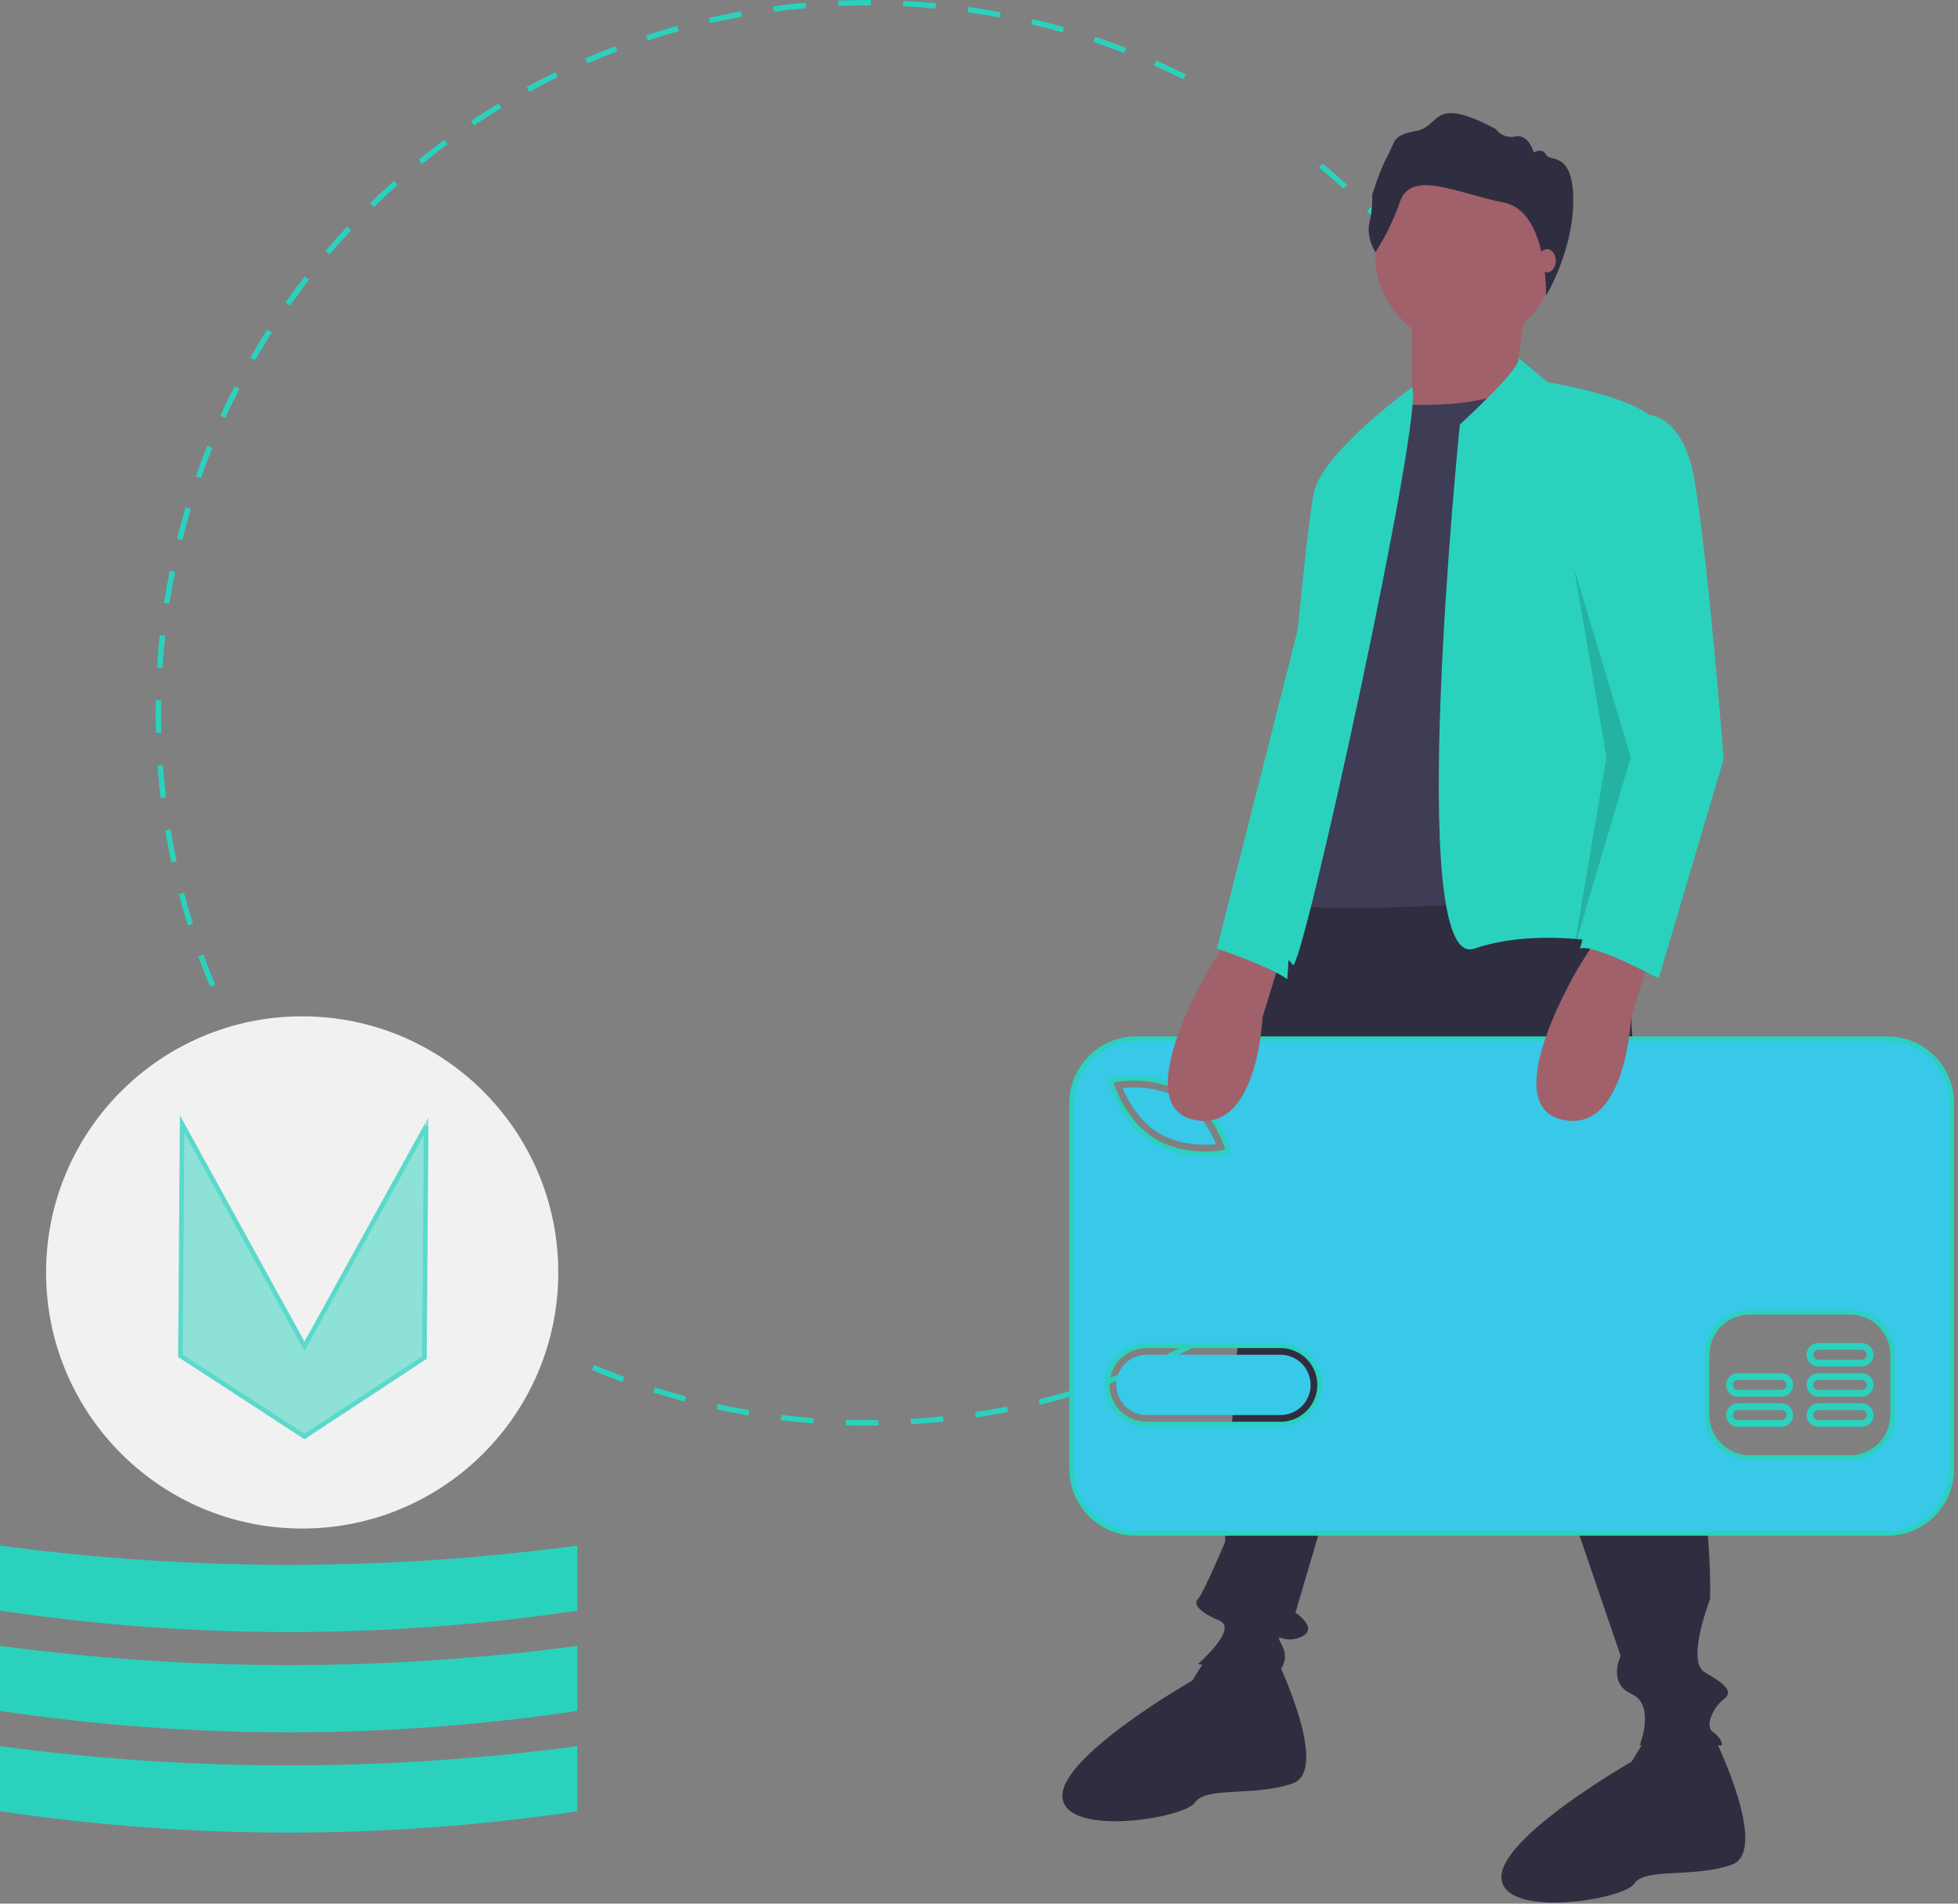 <svg width="432" height="420" viewBox="0 0 432 420" fill="none" xmlns="http://www.w3.org/2000/svg">
<rect x="0" y="0" width="432" height="420" fill="#808080" stroke="none"/>
<g opacity="0.1">
<path opacity="0.1" d="M198.44 180.37C205.077 177.978 199.253 179.928 198.105 180.31C198.212 180.352 198.326 180.373 198.44 180.37V180.37Z" fill="#00FFFF"/>
</g>
<g opacity="0.1">
<path opacity="0.1" d="M198.105 180.304L197.926 180.251V180.37L198.105 180.304Z" fill="#00FFFF"/>
</g>
<path d="M191.592 314.519C189.934 314.519 188.258 314.493 186.613 314.442L186.65 313.247C189.012 313.32 191.423 313.341 193.796 313.308L193.812 314.504C193.073 314.514 192.334 314.519 191.592 314.519ZM201.007 314.242L200.937 313.048C203.303 312.909 205.699 312.712 208.058 312.465L208.183 313.654C205.805 313.904 203.391 314.102 201.007 314.242V314.242ZM179.424 314.056C177.039 313.873 174.628 313.633 172.259 313.343L172.405 312.156C174.756 312.444 177.148 312.682 179.515 312.863L179.424 314.056ZM215.324 312.741L215.145 311.559C217.495 311.202 219.864 310.788 222.182 310.327L222.415 311.5C220.078 311.964 217.692 312.381 215.324 312.741V312.741ZM165.135 312.303C162.779 311.904 160.4 311.445 158.066 310.938L158.32 309.769C160.636 310.272 162.997 310.728 165.335 311.124L165.135 312.303ZM229.443 309.934L229.156 308.773C231.463 308.203 233.783 307.572 236.052 306.899L236.392 308.046C234.106 308.724 231.768 309.36 229.443 309.934ZM151.067 309.249C148.756 308.634 146.43 307.958 144.153 307.238L144.514 306.098C146.773 306.812 149.081 307.483 151.374 308.092L151.067 309.249ZM243.245 305.84L242.853 304.71C245.092 303.932 247.343 303.09 249.546 302.209L249.99 303.319C247.771 304.208 245.502 305.055 243.245 305.84ZM137.322 304.903C135.077 304.078 132.818 303.187 130.609 302.257L131.073 301.154C133.265 302.078 135.507 302.961 137.735 303.781L137.322 304.903ZM256.597 300.497L256.102 299.409C258.252 298.432 260.413 297.389 262.525 296.309L263.069 297.374C260.941 298.462 258.763 299.513 256.597 300.497ZM269.392 293.957L268.8 292.918C270.862 291.742 272.92 290.505 274.917 289.242L275.555 290.252C273.544 291.525 271.47 292.772 269.392 293.957V293.957ZM281.544 286.269L280.86 285.289C282.801 283.932 284.739 282.512 286.618 281.067L287.347 282.015C285.454 283.471 283.501 284.902 281.544 286.269V286.269ZM99.275 284.585C97.345 283.183 95.417 281.714 93.544 280.218L94.29 279.284C96.149 280.768 98.062 282.225 99.978 283.616L99.275 284.585ZM292.951 277.501L292.18 276.587C293.99 275.06 295.791 273.469 297.534 271.857L298.346 272.735C296.59 274.359 294.775 275.963 292.951 277.501V277.501ZM88.019 275.597C86.221 274.022 84.435 272.385 82.711 270.73L83.539 269.867C85.25 271.51 87.022 273.135 88.806 274.697L88.019 275.597ZM303.519 267.727L302.667 266.887C304.336 265.197 305.986 263.447 307.571 261.688L308.46 262.488C306.862 264.261 305.2 266.024 303.519 267.727V267.727ZM77.631 265.627C75.982 263.893 74.353 262.1 72.79 260.299L73.693 259.516C75.244 261.303 76.861 263.082 78.498 264.803L77.631 265.627ZM313.158 257.029L312.234 256.27C313.741 254.436 315.225 252.543 316.645 250.644L317.603 251.359C316.172 253.274 314.676 255.181 313.158 257.029ZM68.197 254.759C66.716 252.887 65.257 250.955 63.862 249.016L64.832 248.317C66.217 250.241 67.665 252.159 69.135 254.017L68.197 254.759ZM321.785 245.492L320.796 244.821C322.13 242.857 323.436 240.836 324.678 238.813L325.697 239.439C324.445 241.477 323.129 243.514 321.785 245.492ZM59.795 243.083C58.492 241.085 57.217 239.03 56.004 236.972L57.034 236.365C58.238 238.407 59.503 240.447 60.796 242.429L59.795 243.083ZM329.328 233.21L328.282 232.632C329.43 230.555 330.545 228.421 331.598 226.29L332.67 226.82C331.61 228.967 330.485 231.117 329.328 233.21H329.328ZM335.715 220.282L334.619 219.802C335.572 217.626 336.487 215.397 337.339 213.178L338.456 213.607C337.597 215.843 336.675 218.089 335.715 220.282H335.715ZM46.368 217.702C45.451 215.501 44.573 213.25 43.758 211.01L44.883 210.602C45.691 212.825 46.562 215.058 47.471 217.242L46.368 217.702ZM340.886 206.81L339.751 206.434C340.497 204.185 341.201 201.886 341.844 199.602L342.995 199.925C342.348 202.228 341.638 204.544 340.886 206.81V206.81ZM41.455 204.189C40.743 201.91 40.075 199.582 39.468 197.268L40.624 196.965C41.227 199.261 41.89 201.571 42.596 203.833L41.455 204.189ZM344.784 192.951L343.619 192.68C344.154 190.375 344.644 188.021 345.074 185.685L346.25 185.901C345.817 188.256 345.323 190.627 344.784 192.951ZM37.802 190.263C37.304 187.928 36.852 185.548 36.461 183.19L37.641 182.993C38.029 185.334 38.477 187.696 38.972 190.013L37.802 190.263ZM347.39 178.793L346.205 178.63C346.526 176.288 346.798 173.9 347.012 171.531L348.203 171.639C347.987 174.026 347.713 176.432 347.39 178.793ZM35.446 176.062C35.163 173.695 34.932 171.284 34.757 168.896L35.95 168.809C36.123 171.179 36.353 173.571 36.633 175.921L35.446 176.062ZM348.69 164.457L347.496 164.403C347.602 162.033 347.656 159.63 347.656 157.26H348.852C348.852 159.648 348.798 162.069 348.69 164.457ZM34.395 161.705C34.354 160.239 34.333 158.743 34.333 157.26C34.333 156.339 34.341 155.421 34.356 154.504L35.552 154.525C35.537 155.435 35.529 156.346 35.529 157.26C35.529 158.732 35.55 160.217 35.59 161.672L34.395 161.705ZM35.836 147.386L34.643 147.311C34.792 144.921 34.998 142.508 35.255 140.138L36.444 140.266C36.189 142.619 35.984 145.014 35.836 147.386H35.836ZM346.884 140.09C346.645 137.732 346.317 136.583 345.97 134.235L347.153 134.061C347.502 136.426 347.802 138.231 348.043 140.607L346.884 140.09ZM37.375 133.183L36.193 133C36.559 130.634 36.985 128.25 37.458 125.912L38.63 126.149C38.161 128.469 37.738 130.835 37.375 133.183H37.375ZM344.763 127.194C344.307 124.861 343.792 122.513 343.233 120.214L344.395 119.932C344.958 122.248 345.477 124.614 345.937 126.964L344.763 127.194ZM40.207 119.181L39.047 118.89C39.628 116.574 40.271 114.238 40.959 111.948L42.104 112.292C41.422 114.565 40.784 116.882 40.207 119.181ZM341.383 113.313C340.716 111.036 339.987 108.745 339.217 106.504L340.348 106.115C341.124 108.373 341.859 110.682 342.531 112.976L341.383 113.313ZM44.324 105.48L43.196 105.083C43.99 102.822 44.849 100.551 45.746 98.332L46.855 98.78C45.964 100.982 45.113 103.236 44.324 105.48V105.48ZM336.739 99.802C335.867 97.601 334.932 95.393 333.962 93.237L335.053 92.746C336.031 94.918 336.972 97.144 337.851 99.361L336.739 99.802ZM49.691 92.207L48.605 91.707C49.604 89.532 50.667 87.351 51.764 85.224L52.827 85.773C51.738 87.883 50.683 90.048 49.691 92.207ZM330.886 86.804C329.816 84.693 328.682 82.577 327.516 80.517L328.556 79.928C329.732 82.004 330.874 84.136 331.953 86.263L330.886 86.804ZM56.255 79.491L55.219 78.895C56.412 76.823 57.67 74.75 58.958 72.732L59.966 73.376C58.688 75.378 57.439 77.436 56.255 79.491ZM323.86 74.388C322.597 72.376 321.274 70.372 319.928 68.431L320.91 67.75C322.266 69.706 323.6 71.725 324.873 73.752L323.86 74.388ZM63.953 67.438L62.975 66.749C64.354 64.793 65.795 62.844 67.26 60.956L68.205 61.689C66.751 63.563 65.32 65.497 63.953 67.438ZM315.726 62.659C314.285 60.771 312.784 58.895 311.264 57.081L312.181 56.313C313.712 58.141 315.224 60.031 316.676 61.933L315.726 62.659ZM72.714 56.142L71.804 55.366C73.351 53.549 74.964 51.74 76.597 49.99L77.471 50.806C75.85 52.543 74.25 54.338 72.714 56.142ZM306.553 51.712C304.946 49.963 303.28 48.23 301.6 46.561L302.444 45.713C304.136 47.395 305.815 49.141 307.433 50.903L306.553 51.712ZM82.464 45.694L81.627 44.839C83.338 43.166 85.107 41.513 86.887 39.924L87.683 40.816C85.917 42.392 84.161 44.034 82.464 45.694V45.694ZM296.419 41.64C294.659 40.044 292.841 38.469 291.017 36.96L291.779 36.038C293.617 37.559 295.449 39.145 297.223 40.755L296.419 41.64ZM93.118 36.18L92.363 35.253C94.213 33.746 96.124 32.261 98.045 30.837L98.757 31.798C96.851 33.211 94.954 34.685 93.118 36.18H93.118ZM104.588 27.679L103.92 26.687C105.9 25.355 107.938 24.051 109.978 22.809L110.599 23.831C108.575 25.063 106.553 26.357 104.588 27.679H104.588ZM116.779 20.264L116.205 19.214C118.299 18.068 120.446 16.956 122.587 15.909L123.113 16.984C120.988 18.023 118.857 19.126 116.779 20.264ZM261.105 17.493C258.977 16.433 256.797 15.408 254.626 14.449L255.11 13.355C257.298 14.322 259.494 15.354 261.638 16.422L261.105 17.493ZM129.588 13.998L129.112 12.901C131.301 11.952 133.54 11.043 135.766 10.197L136.191 11.315C133.981 12.154 131.76 13.057 129.588 13.998ZM248.012 11.705C245.798 10.847 243.531 10.027 241.276 9.271L241.656 8.137C243.929 8.9 246.213 9.725 248.444 10.591L248.012 11.705ZM142.927 8.933L142.555 7.797C144.827 7.052 147.146 6.35 149.446 5.712L149.766 6.864C147.483 7.497 145.182 8.193 142.927 8.933H142.927ZM234.451 7.155C232.17 6.505 229.843 5.899 227.536 5.355L227.811 4.191C230.136 4.739 232.48 5.35 234.779 6.005L234.451 7.155ZM156.693 5.113L156.427 3.947C158.757 3.414 161.13 2.93 163.481 2.506L163.693 3.682C161.36 4.103 159.005 4.584 156.693 5.113ZM220.546 3.877C218.217 3.44 215.845 3.051 213.496 2.721L213.662 1.537C216.029 1.869 218.42 2.261 220.767 2.701L220.546 3.877ZM170.752 2.575L170.594 1.39C172.961 1.074 175.369 0.808 177.749 0.601L177.853 1.792C175.491 1.998 173.102 2.262 170.752 2.575ZM206.399 1.889C204.044 1.667 201.646 1.496 199.272 1.382L199.331 0.187C201.722 0.303 204.138 0.475 206.511 0.699L206.399 1.889ZM184.984 1.334L184.934 0.139C187.132 0.047 189.372 0.001 191.592 0L192.134 0.001L192.13 1.197L191.592 1.196C189.389 1.196 187.165 1.243 184.984 1.334V1.334Z" fill="#2AD2BE"/>
<path d="M357.578 188.966L363.557 281.647C363.557 281.647 377.908 318.122 377.31 352.803C377.31 352.803 371.928 366.555 376.114 368.947C380.3 371.339 382.691 373.133 380.3 374.927C377.908 376.721 376.114 380.906 377.908 382.102C379.702 383.298 380.3 385.092 379.702 385.092H361.763C361.763 385.092 365.351 376.123 359.969 373.731C354.588 371.339 357.578 365.36 357.578 365.36L317.515 248.162L285.824 355.792C285.824 355.792 291.206 359.38 287.02 361.174C282.834 362.968 281.041 359.38 282.834 362.968C284.628 366.555 282.237 368.349 282.237 368.947C282.237 369.545 264.298 367.153 264.298 367.153C264.298 367.153 273.267 359.38 269.082 357.586C264.896 355.792 263.102 353.999 264.298 352.803C265.494 351.607 270.278 340.246 270.278 340.246C270.278 340.246 272.669 297.194 273.267 295.4C273.865 293.606 273.267 285.235 273.267 281.049C273.267 276.864 272.669 260.121 274.463 255.936C276.257 251.75 278.051 200.327 287.618 194.347C297.185 188.368 357.578 188.966 357.578 188.966Z" fill="#2F2E41"/>
<path d="M281.639 365.958C281.639 365.958 293.597 390.473 285.226 393.463C276.855 396.453 266.092 394.061 263.7 397.649C261.308 401.236 234.999 405.422 234.401 396.453C233.803 387.484 263.102 370.741 263.102 370.741L266.919 364.595L281.639 365.958Z" fill="#2F2E41"/>
<path d="M378.506 383.896C378.506 383.896 390.465 408.412 382.093 411.401C373.722 414.391 362.959 411.999 360.567 415.587C358.176 419.175 331.866 423.36 331.268 414.391C330.67 405.422 359.969 388.679 359.969 388.679L363.786 382.534L378.506 383.896Z" fill="#2F2E41"/>
<path d="M323.196 76.253C334.093 76.253 342.928 67.419 342.928 56.521C342.928 45.623 334.093 36.789 323.196 36.789C312.298 36.789 303.463 45.623 303.463 56.521C303.463 67.419 312.298 76.253 323.196 76.253Z" fill="#A0616A"/>
<path d="M336.65 66.985L334.258 84.325L316.32 98.078L311.536 91.501V68.779L336.65 66.985Z" fill="#A0616A"/>
<path d="M308.546 89.109C308.546 89.109 327.082 90.903 336.649 84.325L355.784 197.337C355.784 197.337 288.216 202.718 285.226 199.131V163.852L297.185 106.449L308.546 89.109Z" fill="#3F3D56"/>
<path d="M335.003 78.922L341.433 84.325C341.433 84.325 367.743 88.511 365.949 95.686L358.774 180.594L361.165 209.296C361.165 209.296 340.835 203.914 325.289 209.296C309.742 214.677 322.093 93.651 322.093 93.651C322.093 93.651 336.346 80.694 335.003 78.922Z" fill="#2AD2BE"/>
<path d="M311.536 85.467C311.536 85.467 292.402 99.274 290.01 108.243C287.618 117.212 279.845 211.688 279.845 211.688C279.845 211.688 283.432 209.894 285.226 212.884C287.02 215.873 314.526 90.197 311.536 85.467Z" fill="#2AD2BE"/>
<path d="M303.473 55.661C303.473 55.661 301.337 52.457 302.158 49.006C302.649 47.047 302.843 45.025 302.734 43.009C302.734 43.009 304.459 37.422 306.184 34.3C307.91 31.178 307.088 29.863 312.51 28.877C317.933 27.891 315.715 20.826 330.01 28.466C330.493 29.14 331.164 29.655 331.939 29.948C332.714 30.24 333.558 30.297 334.365 30.11C337.322 29.535 338.391 33.642 338.391 33.642C338.391 33.642 340.362 32.492 341.102 34.136C341.841 35.779 347.114 33.149 347.114 44.241C347.114 55.332 341.114 65.24 341.114 65.24C341.114 65.24 341.554 46.583 331.777 44.693C322 42.803 311.483 37.299 308.937 44.364C307.562 48.33 305.728 52.121 303.473 55.661V55.661Z" fill="#2F2E41"/>
<path d="M341.328 60.097C342.393 60.097 343.257 58.946 343.257 57.526C343.257 56.106 342.393 54.955 341.328 54.955C340.263 54.955 339.4 56.106 339.4 57.526C339.4 58.946 340.263 60.097 341.328 60.097Z" fill="#A0616A"/>
<path d="M260.286 242.437C255.555 239.591 249.849 239.809 247.681 240.026C248.507 242.042 250.985 247.186 255.716 250.033C260.459 252.885 266.157 252.661 268.322 252.445C267.497 250.43 265.018 245.284 260.286 242.437Z" fill="#38C8E8"/>
<path d="M282.52 298.897H252.948C251.183 298.897 249.491 299.598 248.243 300.846C246.995 302.094 246.294 303.786 246.294 305.551C246.294 307.315 246.995 309.008 248.243 310.256C249.491 311.503 251.183 312.204 252.948 312.204H282.52C284.283 312.203 285.974 311.501 287.22 310.253C288.467 309.006 289.167 307.314 289.167 305.551C289.167 303.787 288.467 302.096 287.22 300.848C285.974 299.6 284.283 298.899 282.52 298.897Z" fill="#38C8E8"/>
<path d="M270.396 254.132L270.96 254.032L270.784 253.486L270.524 252.68C270.419 252.352 267.904 244.711 261.306 240.742C257.997 238.751 254.359 238.102 251.527 237.954C248.694 237.806 246.632 238.156 246.44 238.19C246.44 238.19 246.44 238.19 246.44 238.19L245.607 238.338L245.043 238.438L245.218 238.984L245.478 239.79C245.478 239.79 245.478 239.79 245.478 239.79C245.585 240.12 248.1 247.759 254.696 251.727C258.577 254.063 262.91 254.551 265.874 254.552C267.105 254.562 268.335 254.471 269.551 254.281L269.551 254.282L269.562 254.28L270.396 254.132ZM417.572 312.206V312.204L417.572 298.897V298.895C417.565 296.413 416.575 294.033 414.819 292.278C413.064 290.522 410.685 289.533 408.202 289.525H408.2L386.021 289.525L386.02 289.525C383.537 289.533 381.158 290.522 379.402 292.278C377.647 294.033 376.657 296.413 376.65 298.895V298.897V312.204V312.206C376.657 314.689 377.647 317.068 379.402 318.823C381.158 320.579 383.537 321.569 386.02 321.576H386.021H408.2H408.202C410.685 321.569 413.064 320.579 414.819 318.823C416.575 317.068 417.565 314.689 417.572 312.206ZM250.631 229.164H416.432C418.295 229.164 420.139 229.531 421.861 230.244C423.582 230.956 425.146 232.001 426.463 233.319C427.781 234.636 428.826 236.2 429.539 237.921C430.252 239.643 430.619 241.488 430.619 243.351V324.132C430.619 325.995 430.252 327.84 429.539 329.561C428.826 331.282 427.781 332.846 426.463 334.164C425.146 335.481 423.582 336.526 421.861 337.239C420.139 337.952 418.295 338.319 416.432 338.319H250.631C246.868 338.319 243.26 336.824 240.599 334.164C237.938 331.503 236.444 327.895 236.444 324.132V243.351C236.444 241.488 236.811 239.643 237.524 237.921C238.237 236.2 239.282 234.636 240.599 233.319C241.916 232.001 243.48 230.956 245.202 230.243C246.923 229.531 248.768 229.164 250.631 229.164ZM252.948 314.183H282.52C284.809 314.183 287.005 313.273 288.624 311.655C290.242 310.036 291.152 307.84 291.152 305.551C291.152 303.261 290.242 301.066 288.624 299.447C287.005 297.828 284.809 296.918 282.52 296.918H252.948C250.658 296.918 248.463 297.828 246.844 299.447C245.225 301.066 244.315 303.261 244.315 305.551C244.315 307.84 245.225 310.036 246.844 311.655C248.463 313.273 250.658 314.183 252.948 314.183Z" fill="#38C8E8" stroke="#2AD2BE"/>
<path d="M393.045 309.617H383.434C382.747 309.617 382.089 309.889 381.604 310.375C381.119 310.86 380.846 311.518 380.846 312.204C380.846 312.891 381.119 313.549 381.604 314.034C382.089 314.519 382.747 314.792 383.434 314.792H393.045C393.731 314.792 394.389 314.519 394.874 314.034C395.36 313.549 395.632 312.891 395.632 312.204C395.632 311.518 395.36 310.86 394.874 310.375C394.389 309.889 393.731 309.617 393.045 309.617V309.617ZM393.045 313.313H383.434C383.288 313.314 383.143 313.285 383.009 313.23C382.874 313.174 382.751 313.092 382.648 312.989C382.545 312.886 382.463 312.764 382.407 312.629C382.351 312.495 382.322 312.35 382.322 312.204C382.322 312.058 382.351 311.914 382.407 311.779C382.463 311.645 382.545 311.522 382.648 311.419C382.751 311.316 382.874 311.235 383.009 311.179C383.143 311.123 383.288 311.095 383.434 311.095H393.045C393.19 311.095 393.335 311.123 393.47 311.179C393.605 311.235 393.727 311.316 393.83 311.419C393.934 311.522 394.016 311.645 394.071 311.779C394.127 311.914 394.156 312.058 394.156 312.204C394.156 312.35 394.127 312.495 394.071 312.629C394.016 312.764 393.934 312.886 393.83 312.989C393.727 313.092 393.605 313.174 393.47 313.23C393.335 313.285 393.19 313.314 393.045 313.313V313.313Z" fill="#2AD2BE"/>
<path d="M410.788 309.617H401.177C400.837 309.616 400.5 309.683 400.186 309.813C399.871 309.942 399.585 310.133 399.345 310.373C399.104 310.614 398.913 310.899 398.783 311.213C398.653 311.527 398.585 311.864 398.585 312.204C398.585 312.544 398.653 312.881 398.783 313.195C398.913 313.51 399.104 313.795 399.345 314.035C399.585 314.276 399.871 314.466 400.186 314.596C400.5 314.726 400.837 314.792 401.177 314.792H410.788C411.474 314.792 412.132 314.519 412.617 314.034C413.103 313.549 413.375 312.891 413.375 312.204C413.375 311.518 413.103 310.86 412.617 310.375C412.132 309.889 411.474 309.617 410.788 309.617ZM410.788 313.313H401.177C401.031 313.314 400.887 313.285 400.752 313.23C400.617 313.174 400.494 313.092 400.391 312.989C400.288 312.886 400.206 312.764 400.15 312.629C400.094 312.495 400.065 312.35 400.065 312.204C400.065 312.058 400.094 311.914 400.15 311.779C400.206 311.645 400.288 311.522 400.391 311.419C400.494 311.316 400.617 311.235 400.752 311.179C400.887 311.123 401.031 311.095 401.177 311.095H410.788C411.081 311.096 411.363 311.213 411.57 311.421C411.778 311.629 411.894 311.911 411.894 312.204C411.894 312.498 411.778 312.78 411.57 312.988C411.363 313.195 411.081 313.313 410.788 313.313V313.313Z" fill="#2AD2BE"/>
<path d="M393.045 302.963H383.434C382.747 302.963 382.089 303.236 381.604 303.721C381.119 304.206 380.846 304.864 380.846 305.551C380.846 306.237 381.119 306.895 381.604 307.38C382.089 307.866 382.747 308.138 383.434 308.138H393.045C393.385 308.139 393.722 308.072 394.036 307.942C394.35 307.813 394.636 307.622 394.877 307.382C395.118 307.141 395.308 306.856 395.439 306.542C395.569 306.228 395.636 305.891 395.636 305.551C395.636 305.21 395.569 304.874 395.439 304.56C395.308 304.245 395.118 303.96 394.877 303.72C394.636 303.479 394.35 303.289 394.036 303.159C393.722 303.029 393.385 302.963 393.045 302.963V302.963ZM393.045 306.66H383.434C383.14 306.66 382.858 306.543 382.65 306.335C382.442 306.127 382.325 305.845 382.325 305.551C382.325 305.257 382.442 304.974 382.65 304.766C382.858 304.559 383.14 304.442 383.434 304.442H393.045C393.339 304.442 393.621 304.559 393.829 304.766C394.037 304.974 394.154 305.257 394.154 305.551C394.154 305.845 394.037 306.127 393.829 306.335C393.621 306.543 393.339 306.66 393.045 306.66V306.66Z" fill="#2AD2BE"/>
<path d="M410.788 302.963H401.177C400.837 302.963 400.5 303.029 400.186 303.159C399.871 303.289 399.585 303.479 399.345 303.72C399.104 303.96 398.913 304.245 398.783 304.56C398.653 304.874 398.585 305.21 398.585 305.551C398.585 305.891 398.653 306.228 398.783 306.542C398.913 306.856 399.104 307.141 399.345 307.382C399.585 307.622 399.871 307.813 400.186 307.942C400.5 308.072 400.837 308.139 401.177 308.138H410.788C411.474 308.138 412.132 307.866 412.617 307.38C413.103 306.895 413.375 306.237 413.375 305.551C413.375 304.864 413.103 304.206 412.617 303.721C412.132 303.236 411.474 302.963 410.788 302.963ZM410.788 306.66H401.177C400.883 306.66 400.601 306.543 400.393 306.335C400.185 306.127 400.068 305.845 400.068 305.551C400.068 305.257 400.185 304.974 400.393 304.766C400.601 304.559 400.883 304.442 401.177 304.442H410.788C411.082 304.442 411.364 304.559 411.572 304.766C411.78 304.974 411.897 305.257 411.897 305.551C411.897 305.845 411.78 306.127 411.572 306.335C411.364 306.543 411.082 306.66 410.788 306.66Z" fill="#2AD2BE"/>
<path d="M410.788 296.309H401.177C400.837 296.309 400.5 296.375 400.186 296.505C399.871 296.635 399.585 296.826 399.345 297.066C399.104 297.306 398.913 297.592 398.783 297.906C398.653 298.22 398.585 298.557 398.585 298.897C398.585 299.237 398.653 299.574 398.783 299.888C398.913 300.202 399.104 300.488 399.345 300.728C399.585 300.968 399.871 301.159 400.186 301.289C400.5 301.419 400.837 301.485 401.177 301.485H410.788C411.473 301.483 412.131 301.21 412.615 300.725C413.099 300.24 413.371 299.583 413.371 298.897C413.371 298.211 413.099 297.554 412.615 297.069C412.131 296.584 411.473 296.31 410.788 296.309V296.309ZM410.788 300.006H401.177C400.883 300.006 400.601 299.889 400.393 299.681C400.185 299.473 400.068 299.191 400.068 298.897C400.068 298.603 400.185 298.321 400.393 298.113C400.601 297.905 400.883 297.788 401.177 297.788H410.788C411.082 297.788 411.364 297.905 411.572 298.113C411.78 298.321 411.897 298.603 411.897 298.897C411.897 299.191 411.78 299.473 411.572 299.681C411.364 299.889 411.082 300.006 410.788 300.006Z" fill="#2AD2BE"/>
<path d="M364.155 210.492L359.869 224.479C359.869 224.479 358.774 250.554 344.423 246.966C330.072 243.379 348.608 212.883 348.608 212.883L352.794 206.306L364.155 210.492Z" fill="#A0616A"/>
<path d="M282.834 210.492L278.548 224.479C278.548 224.479 277.453 250.554 263.102 246.966C248.752 243.379 267.288 212.883 267.288 212.883L271.473 206.306L282.834 210.492Z" fill="#A0616A"/>
<path d="M361.165 91.501C361.165 91.501 370.732 89.109 373.722 105.253C376.712 121.398 380.299 167.44 380.299 167.44L365.949 215.873C365.949 215.873 351.598 208.1 348.608 209.296L359.901 167.248L350.402 124.388C350.402 124.388 358.773 91.501 361.165 91.501Z" fill="#2AD2BE"/>
<path opacity="0.15" d="M347.255 125.206L359.812 167.062L347.255 209.516L354.43 167.062L347.255 125.206Z" fill="black"/>
<path d="M290.01 124.388L268.484 209.296C268.484 209.296 279.838 213.043 284.024 216.033L290.01 124.388Z" fill="#2AD2BE"/>
<path d="M127.362 399.602C85.142 405.899 42.221 405.899 0 399.602V385.252C42.265 390.912 85.097 390.912 127.362 385.252V399.602Z" fill="#2AD2BE"/>
<path d="M127.362 377.478C85.142 383.775 42.221 383.775 0 377.478V363.128C42.265 368.788 85.097 368.788 127.362 363.128V377.478Z" fill="#2AD2BE"/>
<path d="M127.362 355.354C85.142 361.651 42.221 361.651 0 355.354V341.004C42.265 346.664 85.097 346.664 127.362 341.004V355.354Z" fill="#2AD2BE"/>
<circle cx="66.671" cy="280.735" r="56.506" fill="#F1F1F1"/>
<path d="M39.704 246.103L67.178 296.005L94.529 246.504L94.14 299.792L67.178 317.526L39.315 299.391L39.704 246.103Z" fill="#2AD2BE" fill-opacity="0.5"/>
<path d="M39.816 299.121L40.19 248.022L66.74 296.246L67.177 297.04L67.616 296.247L94.015 248.468L93.642 299.521L67.177 316.928L39.816 299.121Z" stroke="#2AD2BE" stroke-opacity="0.5"/>
</svg>
